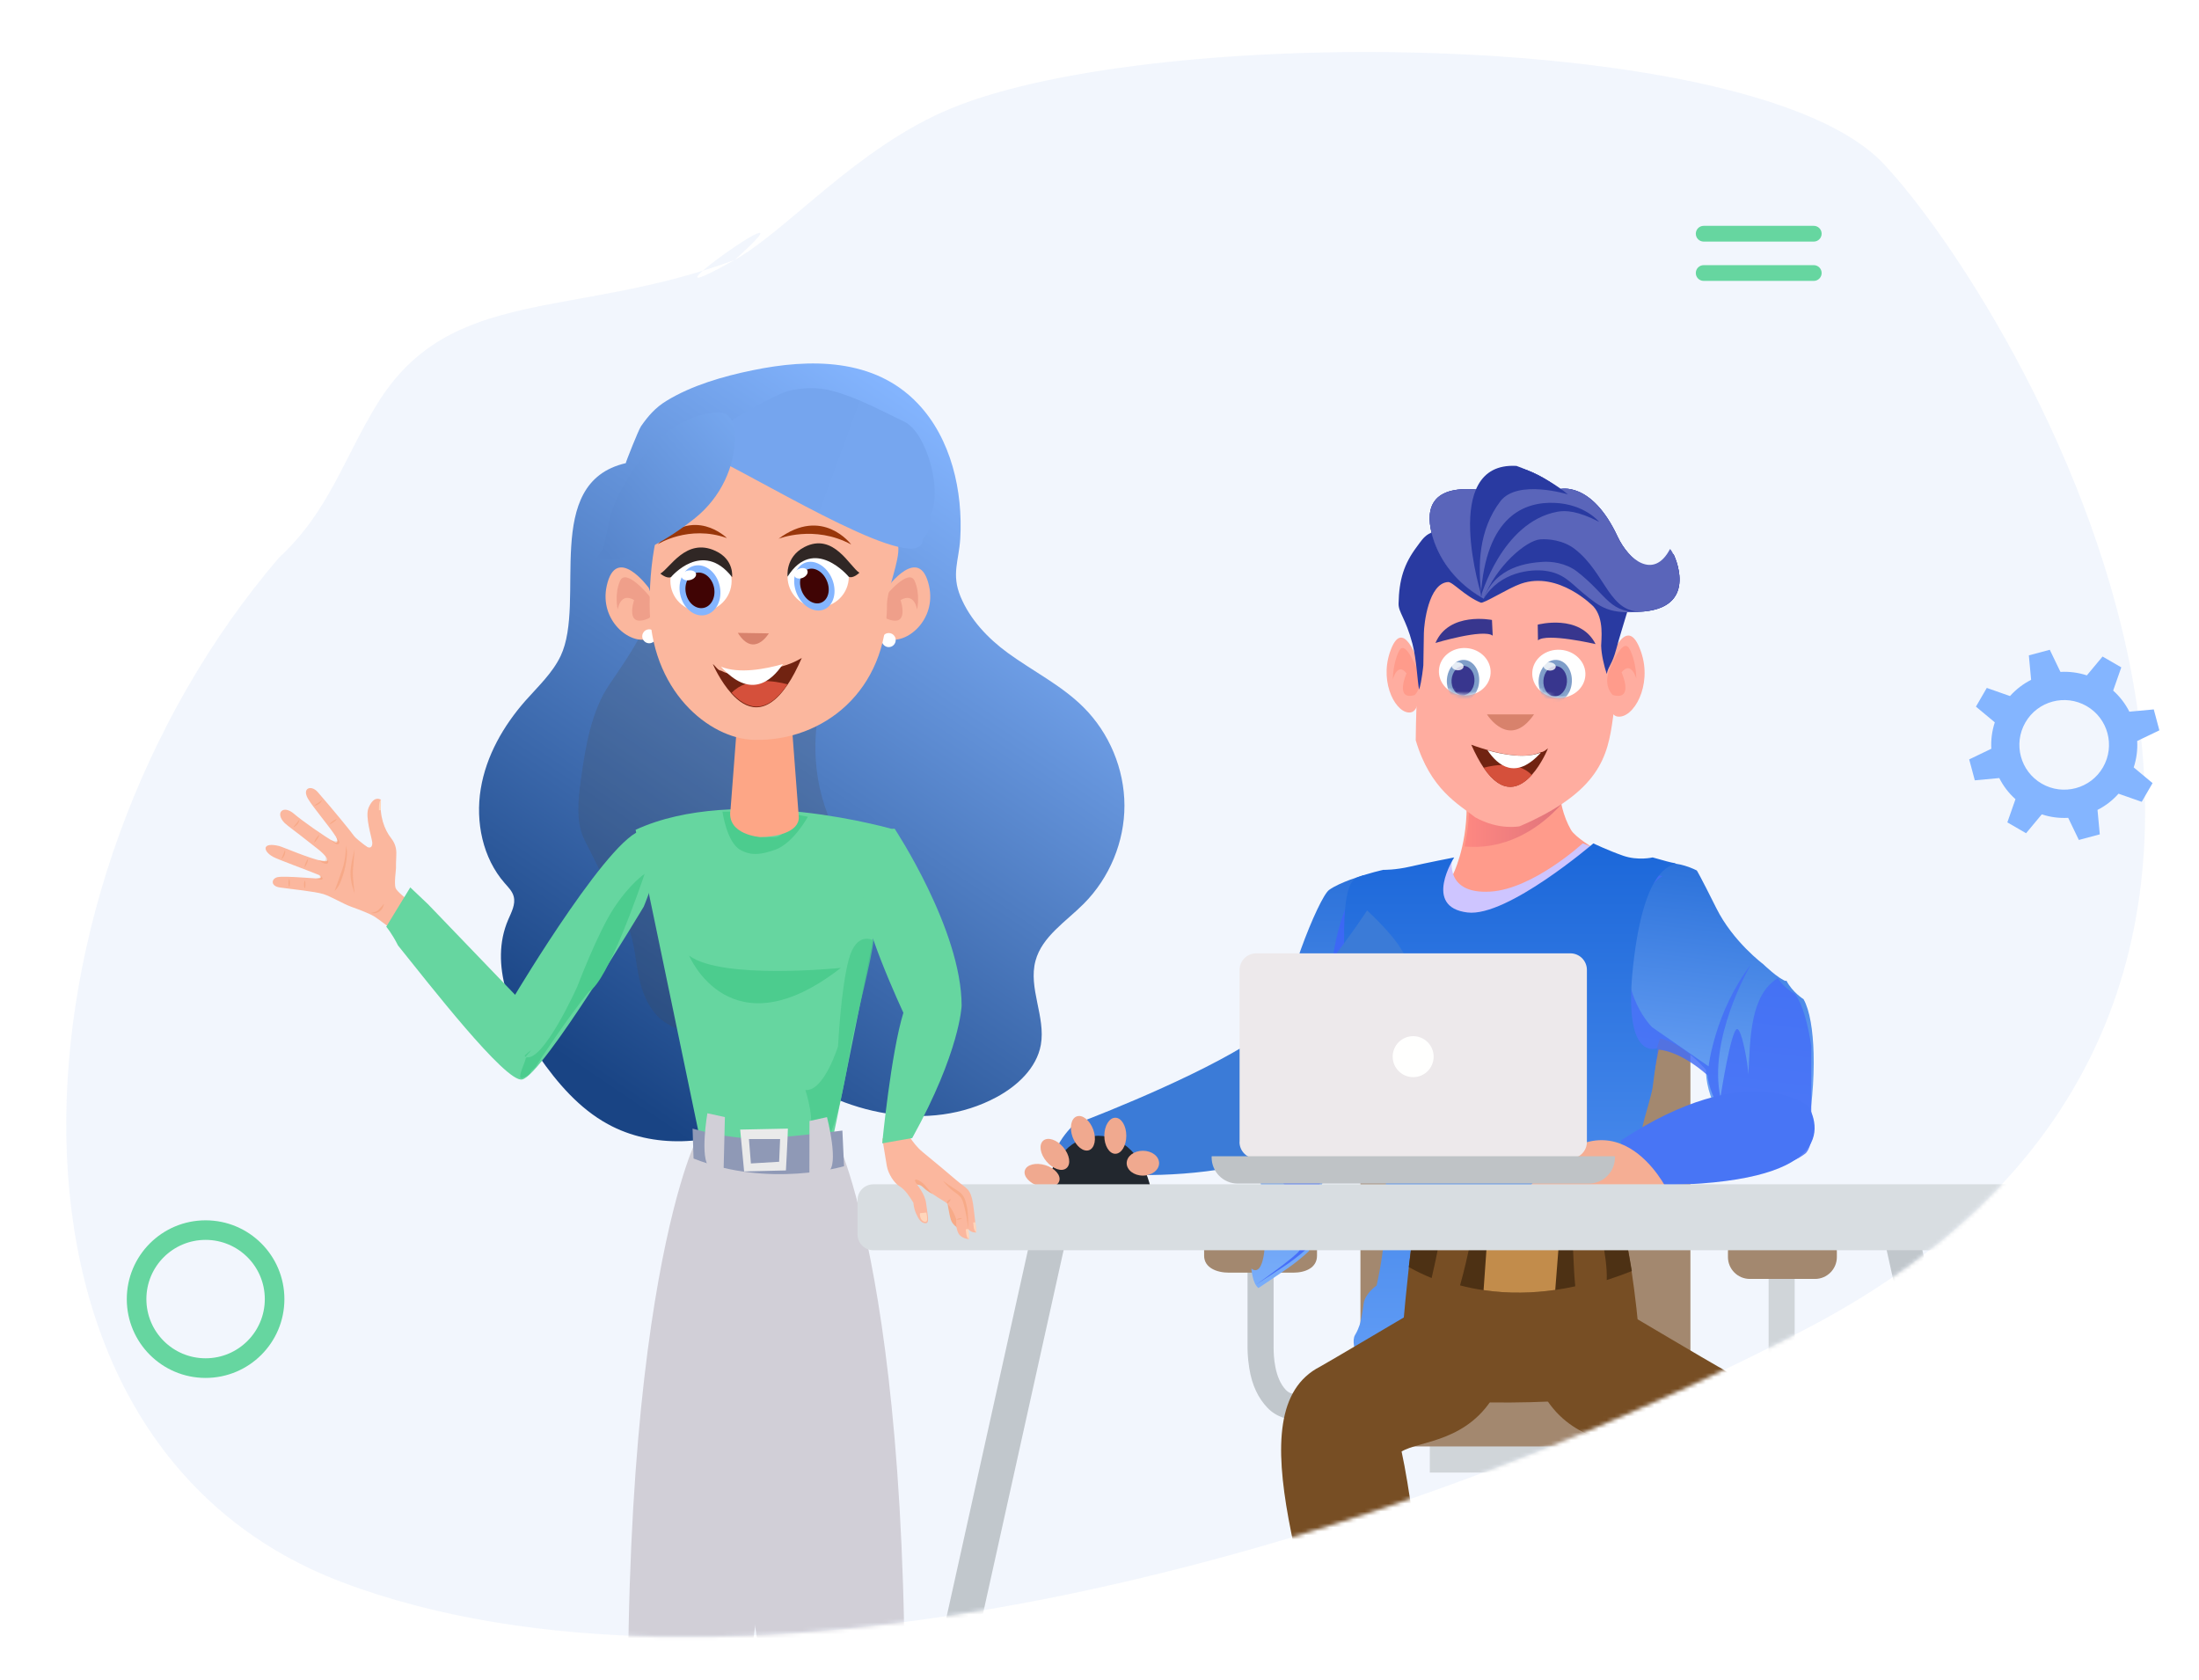 <svg width="555" height="424" viewBox="0 0 555 424" fill="none" xmlns="http://www.w3.org/2000/svg">
<g id="Group 577">
<g id="Group 576">
<path id="Vector" opacity="0.06" d="M455.41 335.622C337.471 396.862 181.11 435.114 86.428 399.366C-8.255 363.618 0.631 222.036 70.436 140.732C83.087 129.009 86.781 115.561 95.245 101.884C113.694 71.954 144.708 80.684 185.391 65.614C209.898 43.788 155.049 82.705 185.391 65.614C198.665 58.224 216.401 37.078 240.076 27.342C292.438 5.81 443.16 7.456 475.229 41.173C507.298 74.89 616.907 251.763 455.41 335.622Z" fill="#276ED8"/>
<g id="Mask Group">
<mask id="mask0_196_3686" style="mask-type:alpha" maskUnits="userSpaceOnUse" x="16" y="13" width="526" height="401">
<path id="Vector_2" d="M455.41 335.622C337.471 396.862 181.11 435.114 86.428 399.366C-8.255 363.618 0.631 222.036 70.436 140.732C83.087 129.009 86.781 115.561 95.245 101.884C113.694 71.954 144.708 80.684 185.391 65.614C209.898 43.788 155.049 82.705 185.391 65.614C198.665 58.224 216.401 37.078 240.076 27.342C292.438 5.81 443.16 7.456 475.229 41.173C507.298 74.89 616.907 251.763 455.41 335.622Z" fill="#276ED8"/>
</mask>
<g mask="url(#mask0_196_3686)">
<g id="girl">
<g id="Group 256">
<g id="Group 255">
<g id="Group">
<path id="Vector_3" d="M197.498 269.525C212.616 281.272 234.558 286.029 251.461 276.94C256.763 274.096 261.645 269.552 262.695 263.705C263.954 256.662 259.466 249.38 261.356 242.47C263.009 236.357 269.046 232.61 273.534 228.092C280.043 221.554 283.823 212.438 283.797 203.269C283.77 194.1 279.991 185.011 273.456 178.5C267.918 172.972 260.7 169.41 254.348 164.786C249.335 161.118 244.821 156.361 242.432 150.594C240.07 144.907 242.012 141.558 242.353 135.977C243.062 124.044 240.096 110.702 231.619 101.826C220.648 90.291 204.348 90.477 189.939 93.454C182.643 94.942 174.585 97.254 168.181 101.188C165.451 102.862 163.64 104.909 161.776 107.593C161.173 108.443 157.813 116.921 157.944 116.895C136.58 121.838 148.05 151.817 141.488 165.583C139.414 169.915 135.792 173.264 132.617 176.852C127.052 183.177 122.695 190.778 121.331 199.123C119.966 207.468 121.829 216.557 127.367 222.883C128.26 223.919 129.309 224.929 129.651 226.258C130.176 228.251 129.073 230.245 128.26 232.131C123.404 243.427 128.968 256.502 135.976 266.575C140.674 273.352 146.212 279.784 153.404 283.717C164.874 290.016 179.362 289.032 191.173 283.398" fill="url(#paint0_linear_196_3686)"/>
<path id="Vector_4" opacity="0.2" d="M190.824 107.829C184.79 104.326 177.087 108.221 173.357 114.886C169.648 121.552 164.82 127.485 165.698 135.405C166.137 139.326 166.861 143.325 166.203 147.22C164.535 157.309 159.312 164.68 153.87 172.653C149.262 179.397 147.77 188.362 146.585 196.936C145.883 202.059 145.312 207.705 147.594 212.122C150.491 217.716 153.804 224.93 156.921 230.341C162.055 239.202 159.049 247.854 165.259 255.695C167.103 257.995 169.692 259.198 172.238 260.165C177.394 262.073 182.727 263.197 188.125 263.537C192.733 263.824 197.407 263.485 201.752 261.681C212.417 257.211 219.549 242.94 217.618 229.661C216.148 219.598 210.333 211.233 207.568 201.536C205.593 194.583 205.263 186.977 206.602 179.815C208.314 170.771 212.681 161.779 210.793 152.787" fill="#464646"/>
</g>
<g id="Group_2">
<g id="Group_3">
<path id="Vector_5" d="M210.172 287.385C210.917 284.428 225.888 209.434 225.888 209.434C225.888 209.434 185.965 197.635 160.418 209.434L176.779 288.03L210.172 287.385Z" fill="#66D6A0"/>
<path id="Vector_6" opacity="0.83" d="M198.611 291.511C199.066 291.207 200.642 290.152 202.104 289.133C203.83 287.922 204.897 286.835 204.897 286.835C204.897 286.835 205.01 284.524 205.1 283.886C205.192 283.243 208.408 302.785 214.697 264.297C215.534 259.178 220.38 240.754 220.43 237.357L220.431 237.357C220.431 237.357 216.235 234.829 214.241 242.074C212.241 249.323 211.512 264.063 211.512 264.063C211.512 264.063 207.949 275.559 203.266 275.112C203.266 275.112 206.067 283.419 203.974 287.09C203.573 287.787 199.42 290.929 198.611 291.511Z" fill="#4CCC8E"/>
<path id="Vector 10" d="M182.34 204.848H186.525C186.525 204.848 185.191 208.452 186.847 209.355C190.388 211.286 190.71 211.286 195.538 211.286C198.405 211.286 200.367 205.492 200.367 205.492L203.908 206.136C203.908 206.136 200.172 212.943 195.538 214.506C192.322 215.59 189.812 216.157 186.847 214.506C183.408 212.591 182.34 204.848 182.34 204.848Z" fill="#4CCC8E"/>
<path id="Vector_7" d="M212.223 244.288C212.223 244.288 182.206 247.393 173.914 241.183C173.939 241.183 184.267 266.049 212.223 244.288Z" fill="#4CCC8E"/>
</g>
<g id="Group_4">
<g id="Group_5">
<g id="Group_6">
<path id="Vector_8" d="M211.606 288.691C211.606 288.691 235.887 339.59 225.981 501.577C225.981 501.577 215.529 503.787 212.227 502.67C212.227 502.67 171.667 382.99 189.535 291.225L211.606 288.691Z" fill="#D1CFD7"/>
</g>
<g id="Group_7">
<path id="Vector_9" d="M175.246 288.843C175.246 288.843 150.965 339.742 160.871 501.728C160.871 501.728 171.324 503.939 174.626 502.821C174.626 502.821 204.592 362.049 197.318 291.377L175.246 288.843Z" fill="#D1CFD7"/>
</g>
</g>
<g id="Group_8">
<path id="Vector_10" d="M213.031 294.341C213.031 294.341 194.187 299.955 175.045 292.404L174.797 284.852C174.797 284.852 184.628 287.808 192.97 287.311C201.312 286.814 212.609 285.349 212.609 285.349L213.031 294.341Z" fill="#8F99B6"/>
<path id="Vector_11" d="M208.725 281.958C208.725 281.958 211.903 294.254 208.974 295.719C206.019 297.185 204.281 296.539 204.281 296.539L204.306 282.926L208.725 281.958Z" fill="#D1CFD7"/>
<path id="Vector_12" d="M178.535 280.979C178.535 280.979 176.549 292.48 179.057 294.617C182.458 297.498 182.632 295.163 182.632 295.163L182.955 281.948L178.535 280.979Z" fill="#D1CFD7"/>
<path id="Vector_13" d="M186.812 285.1L187.806 295.658L198.357 295.409C198.357 295.409 198.854 286.318 198.854 284.852L186.812 285.1ZM189.022 287.485H196.892L196.644 293.223L189.519 293.646L189.022 287.485Z" fill="#EAEAEA"/>
</g>
</g>
<g id="Group_9">
<path id="Vector_14" d="M191.879 211.268C195.678 211.268 201.611 210.125 201.611 206.3L200.643 193.606L199.799 182.502C199.799 178.702 196.72 175.622 192.922 175.622C191.01 175.622 189.297 176.392 188.056 177.634C186.814 178.876 186.045 180.59 186.045 182.502L185.201 193.606L184.381 204.263C183.239 210.722 191.879 211.268 191.879 211.268Z" fill="#FDA686"/>
</g>
<g id="Group_10">
<g id="Group_11">
<path id="Vector_15" d="M163.722 148.347C163.722 148.347 155.504 137.094 153.121 147.9C151.234 156.495 158.906 162.83 163.648 161.215C168.39 159.625 163.722 148.347 163.722 148.347Z" fill="#FBB79E"/>
<path id="Vector_16" d="M163.819 150.356C163.819 150.356 157.984 143.251 156.495 146.605C155.005 149.934 155.899 153.858 155.899 153.858C155.899 153.858 156.495 149.362 160.045 151.449C160.045 151.449 157.513 158.827 163.819 156.02C163.819 156.044 166.301 153.585 163.819 150.356Z" fill="#EF9F8A"/>
</g>
</g>
<g id="Group_12">
<g id="Group_13">
<path id="Vector_17" d="M223.885 148.347C223.885 148.347 232.102 137.094 234.486 147.9C236.398 156.495 228.701 162.83 223.959 161.215C219.217 159.625 223.885 148.347 223.885 148.347Z" fill="#FBB79E"/>
<path id="Vector_18" d="M223.543 150.365C223.543 150.365 229.353 143.261 230.843 146.614C232.332 149.943 231.463 153.868 231.463 153.868C231.463 153.868 230.843 149.372 227.292 151.458C227.292 151.458 229.825 158.836 223.519 156.029C223.519 156.054 221.061 153.594 223.543 150.365Z" fill="#EF9F8A"/>
</g>
</g>
<path id="Vector_19" d="M222.543 161.539C222.543 162.532 223.337 163.327 224.306 163.327C225.274 163.327 226.068 162.532 226.068 161.539C226.068 160.57 225.274 159.775 224.306 159.775C223.337 159.775 222.543 160.57 222.543 161.539Z" fill="white"/>
<path id="Vector_20" d="M162.09 160.597C162.09 161.565 162.884 162.36 163.853 162.36C164.821 162.36 165.615 161.565 165.615 160.597C165.615 159.628 164.821 158.833 163.853 158.833C162.884 158.833 162.09 159.628 162.09 160.597Z" fill="white"/>
<g id="Group_14">
<path id="Vector_21" d="M176.917 124.165C180.492 119.892 183.794 114.849 186.5 109.409C195.761 122.972 212.822 132.931 226.701 137.85C227.148 141.501 223.865 148.856 223.865 152.583C223.865 174.293 207.926 187.136 190.324 186.739C179.02 186.483 163.957 174.293 163.957 152.583C163.957 146.273 164.578 139.914 166.018 134.026C170.04 131.269 173.739 127.965 176.917 124.165Z" fill="#FBB79E"/>
<path id="Vector_22" d="M194.043 159.858C194.043 159.858 190.294 166.217 186.223 159.734L194.043 159.858Z" fill="#D8826C"/>
<path id="Vector_23" d="M214.823 137.421C214.823 137.421 207.623 127.708 196.5 135.98C196.5 135.98 205.487 132.378 214.823 137.421Z" fill="#99360A"/>
<path id="Vector_24" d="M183.467 135.806C183.467 135.806 175.05 127.41 165.988 137.371C165.988 137.371 173.834 132.378 183.467 135.806Z" fill="#99360A"/>
<g id="Group_15">
<path id="Vector_25" d="M179.914 167.597C180.013 167.87 181.776 171.894 184.656 175.099C188.132 178.949 193.172 181.11 198.758 172.838C199.95 171.099 201.141 168.839 202.358 166.057C202.358 166.057 200.421 167.324 197.591 168.118C193.147 169.385 186.543 171.745 181.95 169.261C181.23 169.261 180.535 168.069 179.914 167.597Z" fill="#712311"/>
<path id="Vector_26" d="M184.656 174.854C188.132 178.704 193.172 180.989 198.758 172.717C195.754 171.897 188.703 170.655 184.656 174.854Z" fill="#D5503B"/>
<path id="Vector_27" d="M181.973 168.27C189.272 176.418 194.585 172.121 197.614 167.6C193.17 168.866 186.566 170.133 181.973 168.27Z" fill="white"/>
</g>
</g>
</g>
<g id="Group_16">
<path id="Vector_28" d="M180.66 115.823C194.178 122.285 232.929 146.149 232.929 135.953C235.045 133.858 234.734 132.003 235.045 131.501C235.303 131.064 235.019 130.518 234.734 130.038C237.997 124.73 234.117 109.228 228.198 106.412C222.278 103.595 216.107 100.167 209.645 98.551C206.362 97.743 202.94 97.812 199.403 98.551C195.865 99.291 182.495 107.047 180.66 108.924" fill="url(#paint1_linear_196_3686)"/>
<path id="Vector_29" d="M150.457 141.023C158.56 142.527 169.031 135.871 175.431 130.753C181.831 125.635 185.643 117.695 185.49 109.791C185.463 107.595 184.791 104.999 182.64 104.262C181.894 104.001 181.059 104.038 180.256 104.125C175.349 104.63 170.777 106.962 167.079 110.128C163.38 113.294 160.551 117.242 158.097 121.346C156.338 124.312 154.784 127.395 153.945 130.688C153.432 132.766 152.1 139.899 152.1 138.614" fill="url(#paint2_linear_196_3686)"/>
</g>
<g id="Group 241">
<path id="Vector_30" d="M198.769 145.544C198.769 149.795 202.221 153.266 206.5 153.266C210.779 153.266 214.23 149.818 214.23 145.544C214.23 141.293 210.779 137.821 206.5 137.821C202.221 137.821 198.769 141.293 198.769 145.544Z" fill="white"/>
<g id="Group_17">
<path id="Vector_31" d="M201.084 149.798C202.455 153.034 205.552 154.828 208.011 153.813C210.47 152.774 211.345 149.326 209.997 146.09C208.626 142.831 205.529 141.06 203.094 142.075C200.611 143.091 199.713 146.539 201.084 149.798Z" fill="#84B5FF"/>
<path id="Vector_32" d="M202.383 149.255C203.352 151.546 205.551 152.821 207.3 152.089C209.05 151.357 209.688 148.901 208.695 146.587C207.726 144.272 205.527 142.997 203.778 143.729C202.028 144.485 201.413 146.941 202.383 149.255Z" fill="#400404"/>
<path id="Vector_33" d="M200.514 145.381C200.774 146.019 201.72 146.208 202.618 145.83C203.517 145.452 204.037 144.625 203.777 144.011C203.517 143.374 202.571 143.185 201.673 143.563C200.774 143.941 200.254 144.767 200.514 145.381Z" fill="white"/>
</g>
<path id="Vector_34" d="M198.77 145.544C198.77 145.544 198.155 140.585 203.001 138.082C210.425 134.256 214.491 143.112 216.902 144.552C216.902 144.552 215.342 146.111 214.207 145.568C214.207 145.544 205.413 135.035 198.77 145.544Z" fill="#302725"/>
<g id="Group_18">
<path id="Vector_35" d="M184.652 146.608C184.652 150.882 181.201 154.33 176.922 154.33C172.666 154.33 169.191 150.882 169.191 146.608C169.191 142.357 172.643 138.909 176.922 138.909C181.177 138.885 184.652 142.357 184.652 146.608Z" fill="white"/>
<g id="Group_19">
<path id="Vector_36" d="M171.676 150.055C172.409 153.503 175.222 155.818 177.988 155.227C180.754 154.637 182.386 151.378 181.653 147.953C180.92 144.505 178.107 142.191 175.341 142.758C172.598 143.348 170.943 146.607 171.676 150.055Z" fill="#84B5FF"/>
<path id="Vector_37" d="M173.117 149.747C173.637 152.203 175.623 153.833 177.585 153.431C179.548 153.03 180.706 150.692 180.209 148.259C179.689 145.803 177.68 144.15 175.718 144.575C173.779 144.976 172.597 147.291 173.117 149.747Z" fill="#400404"/>
<path id="Vector_38" d="M172.01 145.593C172.152 146.255 173.097 146.632 174.09 146.42C175.107 146.207 175.792 145.499 175.674 144.838C175.532 144.176 174.61 143.798 173.594 144.011C172.577 144.224 171.868 144.932 172.01 145.593Z" fill="white"/>
</g>
<path id="Vector_39" d="M184.772 145.662C184.772 145.662 185.386 141.245 180.54 139.025C173.117 135.625 169.05 143.489 166.663 144.764C166.663 144.764 168.223 146.134 169.358 145.662C169.334 145.662 177.301 136.097 184.772 145.662Z" fill="#302725"/>
</g>
</g>
</g>
<g id="Frame" clip-path="url(#clip0_196_3686)">
<g id="Group_20">
<path id="Vector_40" d="M94.936 215.517C94.936 215.517 89.996 211.892 89.379 211.022C88.512 209.802 84.422 204.761 80.18 199.9C78.57 198.056 76.159 198.861 77.718 201.569C79.003 203.8 83.291 208.746 84.807 211.234C85.646 212.616 84.846 212.765 84.605 212.633C81.831 211.097 76.269 207.174 74.178 205.375C71.486 203.056 69.325 205.124 71.806 207.691C72.422 208.327 75.268 210.362 77.513 212.169C79.365 213.66 80.681 214.568 81.476 215.382C82.881 216.828 83.31 217.693 81.222 217.288C78.067 216.679 71.354 213.75 70.448 213.528C65.98 212.448 66.342 214.853 68.933 216.264C70.191 216.952 76.812 219.336 80.523 220.848C81.107 221.086 81.362 221.777 80.178 221.726L82.338 223.209L89.206 226.898L94.936 215.517Z" fill="#FBB79E"/>
<path id="Vector_41" d="M93.03 203.856C92.052 206.118 93.88 211.464 93.955 212.66C94.033 213.884 93.335 214.305 92.273 213.51C90.344 212.063 91.18 216.488 90.314 218.026C90.247 218.141 90.167 218.22 90.074 218.271C89.913 218.601 89.751 218.958 89.607 219.31C88.889 221.08 89.352 222.689 89.352 222.689C89.352 222.689 86.768 222.281 82.158 221.879C80.748 221.758 77.551 221.567 76.211 221.474C73.362 221.283 70.936 221.201 70.052 221.389C68.499 221.717 68.163 223.64 70.645 223.995C74.028 224.479 79.244 224.964 81.58 225.648C83.414 226.187 86.604 228.14 88.765 228.905C90.926 229.671 93.363 230.64 94.407 231.271C95.452 231.902 99.302 234.871 99.302 234.871L103.863 228.671L104.237 228.163C102.546 226.887 100.1 224.937 99.841 224.128C99.438 222.879 99.962 219.583 99.943 219.079C99.926 218.32 99.952 217.396 100.009 216.262C100.078 214.87 100.101 213.316 98.726 211.568C96.989 209.356 95.737 205.894 96.139 201.83C95.637 201.562 94.266 200.997 93.03 203.856Z" fill="#FBB79E"/>
<g id="Group 575">
<path id="Vector_42" d="M79.312 203.328C79.312 203.328 79.745 203.399 80.459 202.944C81.173 202.49 81.3 201.906 81.3 201.906C81.3 201.906 80.965 202.2 80.306 202.617C79.647 203.034 79.312 203.328 79.312 203.328Z" fill="#EC8B56" fill-opacity="0.3"/>
<path id="Vector_43" d="M74.052 208.776C74.052 208.776 74.488 208.717 75.037 208.077C75.588 207.433 75.54 206.84 75.54 206.84C75.54 206.84 75.302 207.219 74.796 207.808C74.286 208.395 74.052 208.776 74.052 208.776Z" fill="#EC8B56" fill-opacity="0.3"/>
<path id="Vector_44" d="M83.093 208.104C83.093 208.104 83.498 207.976 84.202 207.509C84.903 207.041 84.999 206.681 84.999 206.681C84.999 206.681 84.693 206.754 84.044 207.183C83.395 207.612 83.093 208.104 83.093 208.104Z" fill="#EC8B56" fill-opacity="0.3"/>
<path id="Vector_45" d="M79.264 212.707C79.264 212.707 79.602 212.447 80.096 211.762C80.591 211.078 80.556 210.709 80.556 210.709C80.556 210.709 80.295 210.883 79.834 211.51C79.371 212.145 79.264 212.707 79.264 212.707Z" fill="#EC8B56" fill-opacity="0.3"/>
<path id="Vector_46" d="M71.037 216.82C71.037 216.82 71.437 216.643 71.786 215.869C72.133 215.099 71.922 214.541 71.922 214.541C71.922 214.541 71.803 214.971 71.481 215.682C71.156 216.39 71.037 216.82 71.037 216.82Z" fill="#EC8B56" fill-opacity="0.3"/>
<path id="Vector_47" d="M73.014 223.801C73.014 223.801 73.151 223.769 73.163 222.926C73.172 222.081 72.994 221.827 72.994 221.827C72.994 221.827 72.816 222.094 72.805 222.873C72.791 223.65 73.014 223.801 73.014 223.801Z" fill="#EC8B56" fill-opacity="0.3"/>
<path id="Vector_48" d="M76.936 224.191C76.936 224.191 77.073 224.16 77.085 223.317C77.094 222.472 76.916 222.217 76.916 222.217C76.916 222.217 76.741 222.487 76.73 223.266C76.713 224.046 76.936 224.191 76.936 224.191Z" fill="#EC8B56" fill-opacity="0.3"/>
<path id="Vector_49" d="M76.862 218.991C76.862 218.991 77.14 218.669 77.487 217.898C77.835 217.128 77.723 216.776 77.723 216.776C77.723 216.776 77.504 216.999 77.179 217.708C76.854 218.417 76.862 218.991 76.862 218.991Z" fill="#EC8B56" fill-opacity="0.3"/>
<path id="Vector_50" d="M80.391 217.103C80.391 217.103 82.089 218.412 82.678 217.902C83.299 217.37 82.153 216.137 82.153 216.137C82.153 216.137 82.547 217.229 81.883 217.262C81.222 217.297 80.391 217.103 80.391 217.103Z" fill="#EC8B56" fill-opacity="0.3"/>
<path id="Vector_51" d="M83.471 211.984C83.471 211.984 84.868 213.466 85.481 212.987C86.126 212.482 84.8 211.241 84.8 211.241C84.8 211.241 85.406 212.218 84.947 212.301C84.3 212.416 83.471 211.984 83.471 211.984Z" fill="#EC8B56" fill-opacity="0.3"/>
<path id="Vector_52" d="M79.664 221.702C79.664 221.702 81.293 222.328 81.409 221.822C81.525 221.317 80.522 220.858 80.522 220.858C80.522 220.858 80.925 221.292 80.744 221.489C80.566 221.687 79.664 221.702 79.664 221.702Z" fill="#EC8B56" fill-opacity="0.3"/>
<path id="Vector_53" d="M93.59 230.408C93.59 230.408 94.967 230.331 95.722 229.454C96.478 228.576 96.914 228.132 96.914 228.132C96.914 228.132 96.727 229.542 95.614 230.148C94.507 230.752 93.59 230.408 93.59 230.408Z" fill="#EC8B56" fill-opacity="0.3"/>
<path id="Vector_54" d="M84.446 224.871C84.446 224.871 85.576 221.806 86.436 219.289C87.294 216.774 87.335 213.512 87.335 213.512C87.335 213.512 87.803 214.685 87.404 217.222C87.061 219.391 86.751 220.564 86.011 222.465C85.349 224.166 84.446 224.871 84.446 224.871Z" fill="#EC8B56" fill-opacity="0.3"/>
<path id="Vector_55" d="M89.5 214.367C89.5 214.367 88.625 217.625 88.475 219.781C88.284 222.539 89.506 225.444 89.506 225.444C89.506 225.444 88.954 221.466 89.075 219.742C89.196 218.017 89.5 214.367 89.5 214.367Z" fill="#EC8B56" fill-opacity="0.3"/>
</g>
<path id="Vector_56" d="M96.105 204.501L95.639 204.488C95.639 204.488 95.553 202.108 96.139 201.838C96.171 202.411 96.105 204.501 96.105 204.501Z" fill="#FFD6BB"/>
</g>
</g>
<path id="Vector_57" d="M162.466 228.845C162.466 228.845 136.958 271.455 131.768 272.458C127.587 273.287 107.962 247.931 100.462 238.642C98.885 235.506 97.487 233.898 97.487 233.898L103.548 223.973L108.002 228.194L130.004 251.081C130.004 251.081 155.86 207.777 162.956 209.597C170.035 211.465 162.466 228.845 162.466 228.845Z" fill="#66D6A0"/>
<path id="Vector_58" d="M132.585 267.193C133.111 267.048 130.109 272.599 131.813 272.092C133.827 271.485 134.039 270.31 134.039 270.31C134.039 270.31 135.095 269.548 135.375 268.975C135.658 268.396 143.836 256.06 148.65 250.254C153.391 247.682 161.498 224.103 162.579 220.912L162.698 220.555C162.698 220.555 159.081 222.921 154.976 229.138C150.864 235.359 145.685 249.043 145.685 249.043C145.685 249.043 136.914 268.626 132.585 266.748C132.585 266.748 135.697 263.461 132.585 266.275C131.99 266.809 133.533 266.895 132.585 267.193Z" fill="#4CCC8E"/>
</g>
</g>
<g id="Group 574">
<g id="Group_21">
<g id="Group_22">
<g id="Group_23">
<path id="Vector_59" d="M376.228 367.284H389.387V411.149H376.228V367.284Z" fill="#BEC1C4"/>
</g>
<path id="Vector_60" d="M374.028 404.586H393.766V441.867H374.028V404.586Z" fill="#7F8B96"/>
</g>
<path id="Vector_61" d="M360.869 362.897H409.102V371.661H360.869V362.897Z" fill="#D0D5D9"/>
<path id="Vector_62" d="M376.231 332.18H391.566V354.112H376.231V332.18Z" fill="#6F7275"/>
<g id="Group_24">
<g id="Group_25">
<g id="Group_26">
<g id="Group_27">
<path id="Vector_63" d="M422.26 351.932V358.517H439.534C443.122 358.517 446.256 357.775 448.601 355.308C450.898 352.89 452.142 349.706 452.86 345.276C453.314 342.427 452.955 340.391 452.955 339.889V314.628H446.376V340.104C446.376 342.259 446.52 347.79 443.601 350.831C442.452 352.028 441.4 351.932 439.534 351.932H422.26Z" fill="#D0D5D9"/>
</g>
</g>
<g id="Group_28">
<path id="Vector_64" d="M436.112 315.876V317.264C436.112 320.329 438.6 322.795 441.639 322.795H458.075C461.137 322.795 463.602 320.305 463.602 317.264V315.876C463.602 312.811 461.137 310.345 458.099 310.345H441.615C441.519 310.345 441.423 310.345 441.328 310.345C440.49 310.393 439.701 310.608 439.007 310.991C438.911 311.039 438.839 311.087 438.744 311.135C437.189 312.117 436.112 313.864 436.112 315.876Z" fill="#A3886F"/>
</g>
</g>
<g id="Group_29">
<g id="Group_30">
<g id="Group_31">
<path id="Vector_65" d="M345.535 351.932V358.516H328.955C325.367 358.516 322.233 357.774 319.888 355.308C317.591 352.89 315.988 349.705 315.294 345.275C314.84 342.426 314.864 340.391 314.864 339.888V314.627H321.443V340.104C321.443 342.259 321.658 347.79 324.553 350.83C325.702 352.028 327.089 351.932 328.955 351.932H345.535Z" fill="#C1C7CC"/>
</g>
</g>
<g id="Group_32">
<path id="Vector_66" d="M303.904 315.249C303.904 312.184 307.11 308.042 310.172 308.042H326.393C329.456 308.042 332.398 312.184 332.398 315.249V316.925C332.398 319.99 329.456 321.211 326.393 321.211H310.172C307.11 321.211 303.904 319.99 303.904 316.925V315.249Z" fill="#A3886F"/>
</g>
</g>
</g>
<g id="Group_33">
<path id="Vector_67" d="M343.359 341.996C343.359 345.061 345.847 347.527 348.885 347.527H421.114C424.176 347.527 426.641 345.037 426.641 341.996V247.777C426.641 244.712 424.176 242.246 421.114 242.246H348.885C345.823 242.246 343.359 244.736 343.359 247.777V341.996Z" fill="#A3886F"/>
<g id="Group 573">
<path id="Vector_68" d="M312.613 283.381C312.613 283.381 314.997 282.658 315.953 284.58C316.909 286.502 319.9 309.575 319.067 316.064C318.225 322.553 315.84 320.156 315.84 320.156C315.84 320.156 316.076 324 317.628 325.084L317.638 325.075C317.657 325.065 317.695 325.037 317.742 324.999C317.78 324.98 317.827 324.941 317.884 324.903H317.893C318.811 324.294 321.991 322.182 324.925 320.156C328.389 317.748 330.424 315.703 330.424 315.703C330.424 315.703 329.941 311.859 329.941 310.784C329.941 309.699 337.597 284.095 345.121 276.169C352.143 268.776 345.244 227.13 344.279 221.507L344.165 220.879C344.165 220.879 338.07 222.687 335.439 224.618C332.818 226.559 323.363 249.965 322.89 261.983C322.408 274 318.111 280.822 318.111 280.822C318.111 280.822 316.673 279.946 314.278 280.822L312.613 283.381Z" fill="url(#paint3_linear_196_3686)"/>
<path id="Vector_69" opacity="0.83" d="M317.066 324.194C318.009 323.589 321.275 321.491 324.289 319.478C327.847 317.087 329.938 315.056 329.938 315.056C329.938 315.056 329.442 311.238 329.442 310.17C329.442 309.093 337.307 283.663 345.036 275.792C352.25 268.449 345.162 227.087 344.171 221.503L344.054 220.879C344.054 220.879 338.96 227.087 336.753 239.438C334.536 251.799 337.667 276.151 337.667 276.151C337.667 276.151 333.253 295.844 322.384 296.203C322.384 296.203 331.503 309.178 327.906 315.689C327.215 316.927 318.728 323.05 317.066 324.194Z" fill="#3E64F9"/>
<path id="Vector_70" d="M415.762 272.041L418.959 262.104C418.959 262.104 424.001 262.71 430.596 270.038C430.596 270.038 430.357 273.55 432.359 278.211C432.359 278.211 440.384 283.088 443.694 288.814C447.003 294.54 448.431 295.247 452.9 292.761C454.087 292.105 455.149 289.518 455.976 285.923C457.216 280.49 457.924 272.75 457.734 265.837C457.571 260.135 456.791 255.003 455.193 252.188C455.193 252.188 452.345 250.42 450.867 247.492C450.775 247.535 450.674 247.578 450.581 247.63C449.95 247.908 450.973 248.102 450.847 247.662C448.846 247.077 445.006 243.339 445.006 243.339C445.006 243.339 437.41 237.697 433.187 229.228C428.973 220.77 428.253 219.703 428.253 219.703C428.253 219.703 426.995 219.035 425.247 218.507C423.872 218.088 422.187 217.767 420.559 217.926C420.559 217.926 391.105 251.423 415.762 272.041Z" fill="url(#paint4_linear_196_3686)"/>
<path id="Vector_71" d="M366.611 220.939C366.611 220.939 370.173 214.13 370.173 203.512L393.638 194.16C393.638 194.16 392.432 202.347 396.49 209.447C397.565 211.322 402.566 214.293 402.566 214.293C402.566 214.293 380.681 241.09 370.173 238.518C359.665 235.947 361.769 224.586 361.769 224.586C361.769 224.586 363.545 225.273 366.611 220.939Z" fill="#FF9B8B"/>
<path id="Vector_72" d="M399.458 212.864C399.458 212.864 386.925 224.391 376.141 225.038C364.586 225.73 366.492 216.864 366.492 216.864C366.492 216.864 361.268 223.625 362.759 228.947C364.26 234.268 375.667 234.532 384.466 230.988C393.265 227.452 401.68 213.702 401.68 213.702L399.458 212.864Z" fill="#CEC5FF"/>
<path id="Vector_73" opacity="0.83" d="M416.647 275.139L418.616 264.941C418.616 264.941 423.64 264.941 430.983 271.399C430.983 271.399 431.162 274.897 433.679 279.265C433.679 279.265 442.139 283.131 446.065 288.396C449.992 293.661 451.478 294.19 455.575 291.203C456.663 290.414 457.401 287.732 457.789 284.081L457.146 282.619V264.026C456.313 258.411 454.941 253.433 453.039 250.841C453.039 250.841 450.482 249.603 448.684 246.885C448.599 246.939 445.36 248.938 448.684 246.885C441.73 251.181 441.741 261.766 441.268 271.174C441.202 268.789 439.603 259.559 438.401 259.73C436.849 259.954 434.219 276.951 434.219 276.951C431.115 262.376 441.126 244.796 441.93 243.396C432.78 255.379 431.229 269.138 431.229 269.138L417.007 259.281C417.007 259.281 408.444 251.119 411.405 237.073C414.367 223.027 419.647 221.116 419.647 221.116C418.247 220.865 416.553 220.749 414.973 221.099C414.973 221.099 389.992 257.694 416.647 275.139Z" fill="#446EF7"/>
<path id="Vector_74" d="M348.518 285.169C348.518 285.169 352.12 304.028 347.432 324.453C347.432 324.453 344.544 326.437 344.182 328.965C344.182 328.965 344.182 328.984 344.172 329.012C343.829 331.531 343.423 333.418 343.423 333.418C343.423 333.418 343.095 335.118 342.009 336.921C341.809 337.264 341.694 337.665 341.656 338.104C341.485 339.973 342.552 342.339 342.552 342.339C342.552 342.339 344.725 347.948 367.292 349.933C389.86 351.926 407.376 356.257 407.376 356.257C407.376 356.257 410.991 352.203 408.503 348.768C408.503 348.768 410.092 344.877 409.911 343.608C409.73 342.339 401.42 327.887 403.583 317.765C405.756 307.644 410.519 302.09 415.037 282.334C415.037 282.334 416.925 275.896 417.106 274.446C417.287 273.006 418.393 264.521 418.393 264.521C418.393 264.521 409.425 268.541 412.198 243.595C414.962 218.65 421.717 218.707 423.044 217.829C423.044 217.829 423.501 218.268 417.107 216.408C417.107 216.408 413.428 217.295 409.635 215.969C405.842 214.643 402.145 212.864 402.145 212.864C402.145 212.864 380.434 231.499 370.399 230.307C358.944 228.952 367.026 216.408 367.026 216.408C367.026 216.408 359.83 217.81 355.98 218.707C352.12 219.613 349.129 219.544 349.129 219.544C349.129 219.544 345.121 220.434 342.552 221.475C339.057 222.891 338.645 232.386 339.846 252.629C341.046 272.872 348.518 285.169 348.518 285.169Z" fill="url(#paint5_linear_196_3686)"/>
<path id="Vector_75" d="M397.227 198.923C397.227 198.923 387.275 215.198 369.617 213.651C369.617 213.651 370.879 208.338 370.704 203.985C370.704 203.985 379.064 204.46 385.152 202.229C392.024 199.716 397.227 193.27 397.227 193.27L397.227 198.923Z" fill="url(#paint6_linear_196_3686)" fill-opacity="0.7"/>
<g id="Group 299">
<g id="Group 297">
<g id="Group_34">
<path id="Vector_76" d="M357.312 186.838C360.988 199.262 368.078 202.938 372.312 206.276C378.324 209.65 383.567 208.54 383.567 208.54C403.788 199.787 405.765 190.974 407.096 181.135C407.762 176.281 408.365 167.247 406.327 156.081C406.056 154.557 405.598 153.186 405.016 151.923C401.313 143.848 392.575 140.713 392.575 140.713C387.353 138.798 381.403 138.384 375.974 139.429C368.151 140.931 361.993 145.176 360.017 153.556C359.372 156.255 359.018 159.041 358.706 161.806C358.02 167.487 357.666 173.233 357.479 178.958C357.396 181.57 357.333 184.204 357.312 186.838Z" fill="#FFADA0"/>
</g>
<path id="Vector_77" d="M376.554 156.475C376.554 156.475 365.696 154.282 362.292 162.28C362.292 162.28 374.424 158.626 376.742 160.442L376.554 156.475Z" fill="#38368E"/>
<path id="Vector_78" d="M388.103 157.656C388.103 157.656 398.794 154.795 402.699 162.563C402.699 162.563 390.358 159.681 388.165 161.623L388.103 157.656Z" fill="#38368E"/>
<g id="Group_35">
<path id="Vector_79" d="M400.128 170.499C399.904 173.837 396.723 176.368 393.027 176.122C389.331 175.875 386.508 172.963 386.732 169.603C386.956 166.265 390.137 163.756 393.833 164.003C397.53 164.249 400.352 167.161 400.128 170.499Z" fill="white"/>
<g id="Mask Group_2">
<mask id="mask1_196_3686" style="mask-type:alpha" maskUnits="userSpaceOnUse" x="386" y="163" width="15" height="14">
<path id="Vector_80" d="M400.128 170.499C399.904 173.837 396.723 176.368 393.027 176.122C389.331 175.875 386.508 172.963 386.732 169.603C386.956 166.265 390.137 163.756 393.833 164.003C397.53 164.249 400.352 167.161 400.128 170.499Z" fill="white"/>
</mask>
<g mask="url(#mask1_196_3686)">
<g id="Group_36">
<path id="Vector_81" d="M388.332 171.643C388.131 174.6 389.855 177.131 392.163 177.288C394.47 177.445 396.509 175.16 396.71 172.203C396.912 169.246 395.209 166.714 392.88 166.557C390.572 166.401 388.534 168.686 388.332 171.643Z" fill="#7F9EC9"/>
<path id="Vector_82" d="M389.542 171.732C389.407 173.838 390.617 175.63 392.252 175.742C393.888 175.854 395.344 174.241 395.478 172.135C395.612 170.03 394.403 168.237 392.767 168.125C391.132 167.991 389.676 169.626 389.542 171.732Z" fill="#38368E"/>
<path id="Vector_83" d="M389.585 168.105C389.54 168.665 390.19 169.18 391.041 169.247C391.892 169.314 392.609 168.889 392.654 168.306C392.699 167.724 392.027 167.231 391.176 167.164C390.347 167.119 389.63 167.545 389.585 168.105Z" fill="white" fill-opacity="0.8"/>
</g>
</g>
</g>
</g>
<g id="Group_37">
<path id="Vector_84" d="M376.207 169.975C375.989 173.266 372.894 175.751 369.298 175.511C365.702 175.272 362.956 172.395 363.174 169.104C363.391 165.791 366.486 163.328 370.082 163.568C373.678 163.808 376.425 166.684 376.207 169.975Z" fill="white"/>
<g id="Mask Group_3">
<mask id="mask2_196_3686" style="mask-type:alpha" maskUnits="userSpaceOnUse" x="363" y="163" width="14" height="13">
<path id="Vector_85" d="M376.207 169.975C375.989 173.266 372.894 175.751 369.298 175.511C365.702 175.272 362.956 172.395 363.174 169.104C363.391 165.791 366.486 163.328 370.082 163.568C373.678 163.808 376.425 166.684 376.207 169.975Z" fill="white"/>
</mask>
<g mask="url(#mask2_196_3686)">
<g id="Group_38">
<path id="Vector_86" d="M365.177 171.505C364.981 174.381 366.659 176.844 368.904 176.997C371.149 177.149 373.132 174.926 373.328 172.049C373.524 169.173 371.846 166.71 369.601 166.557C367.356 166.405 365.373 168.628 365.177 171.505Z" fill="#7F9EC9"/>
<path id="Vector_87" d="M366.355 171.594C366.224 173.642 367.401 175.386 368.992 175.495C370.583 175.604 372 174.013 372.131 171.964C372.261 169.915 371.085 168.172 369.494 168.063C367.903 167.954 366.508 169.545 366.355 171.594Z" fill="#38368E"/>
<path id="Vector_88" d="M366.399 168.061C366.355 168.606 367.009 169.107 367.815 169.173C368.644 169.238 369.341 168.824 369.385 168.257C369.428 167.691 368.796 167.211 367.968 167.146C367.14 167.102 366.442 167.495 366.399 168.061Z" fill="white" fill-opacity="0.8"/>
</g>
</g>
</g>
</g>
<g id="Group_39">
<g id="Group_40">
<path id="Vector_89" d="M358.035 167.411C358.035 167.411 354.048 154.819 350.76 164.729C348.139 172.621 352.507 180.358 356.034 179.804C359.56 179.272 358.035 167.411 358.035 167.411Z" fill="#FFADA0"/>
<path id="Vector_90" d="M357.944 169.66C357.944 169.66 354.8 161.156 353.159 164.216C351.519 167.277 351.536 171.459 351.536 171.459C351.536 171.459 352.703 167.02 354.986 169.941C354.986 169.941 351.925 176.88 357.031 175.431C357.048 175.431 359.263 173.492 357.944 169.66Z" fill="#FF9B8B"/>
</g>
</g>
<g id="Group_41">
<g id="Group_42">
<path id="Vector_91" d="M405.994 167.426C405.994 167.426 410.48 153.783 414.179 164.52C417.128 173.071 412.213 181.43 408.246 180.853C404.279 180.277 405.994 167.426 405.994 167.426Z" fill="#FFADA0"/>
<path id="Vector_92" d="M406.07 169.4C406.07 169.4 409.462 160.526 411.23 163.72C412.999 166.914 412.98 171.278 412.98 171.278C412.98 171.278 411.722 166.645 409.261 169.693C409.261 169.693 412.561 176.934 407.055 175.422C407.055 175.422 404.667 173.399 406.07 169.4Z" fill="#FF9B8B"/>
</g>
</g>
<g id="Group_43">
<path id="Vector_93" d="M390.695 188.87C390.618 189.102 389.088 192.802 386.608 195.572C383.625 198.904 379.267 200.879 374.444 193.751C373.417 192.24 372.391 190.342 371.325 187.959C371.325 187.959 372.991 188.599 375.432 189.296C379.267 190.381 384.962 191.601 388.913 189.838C389.572 189.819 390.153 189.296 390.695 188.87Z" fill="#712311"/>
<path id="Vector_94" d="M386.613 195.612C383.63 198.944 379.272 200.9 374.449 193.772C377.025 193.075 383.127 191.99 386.613 195.612Z" fill="#D5503B"/>
<path id="Vector_95" d="M388.914 189.937C382.619 196.968 378.047 193.268 375.432 189.355C379.268 190.44 384.963 191.544 388.914 189.937Z" fill="white"/>
</g>
<path id="Vector_96" d="M375.299 180.315C375.299 180.315 380.908 189.414 387.171 180.3L375.299 180.315Z" fill="#D8826C"/>
</g>
<g id="Group_44">
<g id="Group_45">
<path id="Vector_97" d="M358.165 174.054C358.833 172.076 359.233 167.914 359.233 167.914C359.233 167.914 359.355 160.735 359.367 159.794C359.391 157.514 360.532 147.18 365.485 146.903C366.639 146.842 369.686 150.45 373.728 152.102C374.457 152.404 380.623 148.459 383.828 147.337C393.37 144.007 402.171 153.08 402.171 153.08C404.951 156.144 404.101 161.581 404.114 163.017C404.029 159.337 404.126 163.97 404.114 163.017C404.162 165.116 404.842 168.116 405.522 170.106C405.995 167.874 406.791 168.015 407.945 163.756C409.863 156.687 412.016 151.089 411.664 149.509L406.578 140.267C399.67 127.732 383.403 123.823 371.494 131.834L367.027 134.838C360.787 132.654 359.306 135.719 357.57 138.023C354.353 142.318 353.103 146.306 352.981 152.338C352.933 154.582 354.762 155.999 356.474 162.454C357.555 166.531 357.728 172.016 358.165 174.054Z" fill="#293AA1"/>
<path id="Vector_98" d="M422.358 139.822C418.255 147.664 410.971 141.257 408.276 135.479C401.648 121.23 393.66 123.45 393.66 123.45C377.308 110.855 373.01 123.595 373.01 123.595C360.215 122.352 359.742 129.458 361.672 135.768C363.602 142.054 368.033 147.278 373.702 150.644C373.957 150.788 374.212 150.945 374.455 151.09C378.667 144.225 386.51 143.622 389.969 144.068C394.619 144.66 396.44 147.121 399.438 149.594C404.063 153.406 406.127 155.144 414.892 154.335C428.95 153.032 422.358 139.822 422.358 139.822Z" fill="#5A65BA"/>
<path id="Vector_99" d="M422.358 139.822C418.255 147.664 410.971 141.257 408.276 135.479C401.648 121.23 393.66 123.45 393.66 123.45C377.308 110.855 373.01 123.595 373.01 123.595C360.215 122.352 359.742 129.458 361.672 135.768C363.602 142.054 368.033 147.278 373.702 150.644C373.957 150.788 374.212 150.945 374.455 151.09C377.587 142.826 385.805 142.078 389.277 141.812C391.365 141.656 395.129 142.018 398.03 144.262C405.921 150.366 406.115 155.132 414.892 154.323C428.95 153.032 422.358 139.822 422.358 139.822Z" fill="#293AA1"/>
<path id="Vector_100" d="M421.474 138.591C417.371 146.433 410.971 141.257 408.276 135.479C401.648 121.23 393.66 123.45 393.66 123.45C377.308 110.855 373.01 123.595 373.01 123.595C360.215 122.352 359.742 129.458 361.672 135.768C363.602 142.054 368.033 147.278 373.702 150.644C373.957 150.788 374.212 150.945 374.455 151.09C377.587 142.826 385.247 136.395 388.731 136.13C390.819 135.973 394.582 136.335 397.484 138.591C405.375 144.696 406.127 155.132 414.892 154.323C429.487 152.954 422.092 138.501 421.474 138.591Z" fill="#5A65BA"/>
<path id="Vector_101" d="M374.026 150.756C374.026 150.756 363.181 116.464 382.738 117.592C382.738 117.592 390.039 120.042 395.738 124.787C395.738 124.787 382.991 120.849 378.668 126.526C373.233 133.666 372.836 142.845 374.026 150.756Z" fill="#293AA1"/>
<path id="Vector_102" d="M403.59 131.701C403.59 131.701 399.972 127.237 392.361 126.924C385.029 126.61 374.941 129.916 373.727 150.655C373.727 150.655 378.995 131.81 393.016 129.168C395.153 128.77 398.139 128.914 403.59 131.701Z" fill="#293AA1"/>
</g>
</g>
</g>
</g>
</g>
<g id="Group_46">
<path id="Vector_103" d="M327.997 358.852C327.997 362.3 330.796 365.078 334.217 365.078H429.174C432.619 365.078 435.395 362.276 435.395 358.852V353.776C435.395 350.328 432.595 347.551 429.174 347.551H334.241C330.796 347.551 328.02 350.352 328.02 353.776V358.852H327.997Z" fill="#A3886F"/>
</g>
</g>
<g id="Group_47">
<g id="Group_48">
<g id="Group_49">
<path id="Vector_104" d="M333.192 344.92C334.269 344.369 356.615 331.152 356.615 331.152L377.645 331.416V351.313C370.706 364.075 358.289 363.572 353.744 366.35C357.643 384.188 361.806 428.675 364.031 445.963H339.676C331.757 402.577 311.206 356.15 333.192 344.92Z" fill="#774E24"/>
</g>
</g>
</g>
<g id="Group_50">
<g id="Group_51">
<g id="Group_52">
<path id="Vector_105" d="M433.628 344.92C432.551 344.369 410.206 331.152 410.206 331.152L389.176 331.416V351.313C396.114 364.075 408.531 363.572 413.077 366.35C409.177 384.188 405.014 428.675 402.789 445.963H427.144C435.063 402.577 455.615 356.15 433.628 344.92Z" fill="#774E24"/>
</g>
</g>
</g>
<path id="Vector_106" d="M353.767 349.99C354.987 356.12 406.186 354.061 411.665 351.355C415.421 349.488 413.435 331.937 411.832 321.114C411.09 316.182 410.42 312.638 410.42 312.638L356.351 313.189C356.351 313.189 355.992 315.942 355.561 319.965C354.532 329.375 352.905 345.705 353.767 349.99Z" fill="#774E24"/>
<g id="Group_53">
<path id="Vector_107" d="M361.325 322.575C359.411 321.785 357.473 320.875 355.559 319.798C356.014 316.182 356.349 313.716 356.349 313.716L363.191 313.644C362.665 316.637 362.019 319.606 361.325 322.575Z" fill="#4D3114"/>
<path id="Vector_108" d="M368.502 324.419C370.488 324.946 372.473 325.353 374.435 325.616C380.847 326.574 386.972 326.358 392.522 325.568C394.245 325.329 395.943 325.018 397.57 324.658C397.188 320.708 397.116 316.733 396.9 312.782L371.205 312.998C370.44 316.853 369.554 320.66 368.502 324.419Z" fill="#4D3114"/>
<path id="Vector_109" d="M404.487 313.262L410.444 313.214C410.444 313.214 411.114 316.375 411.855 320.805C410.037 321.523 407.884 322.313 405.515 323.079C405.635 319.99 405.085 316.543 404.487 313.262Z" fill="#4D3114"/>
<path id="Vector_110" d="M374.438 325.616C380.85 326.574 386.975 326.359 392.525 325.568L393.387 314.578L375.324 313.142L374.438 325.616Z" fill="#C28C4B"/>
</g>
<g id="Group_54">
<path id="Vector_111" d="M409.18 287.784C441.598 266.546 456.454 279.217 456.454 279.217C460.641 286.903 459.572 300.592 409.18 298.99V287.784Z" fill="#4875F5"/>
<path id="Vector_112" d="M420.785 300.331C420.785 300.331 407.196 272.388 385.807 299.852L420.785 300.331Z" fill="#F5AE94"/>
</g>
<g id="Group_55">
<path id="Vector_113" d="M345.04 229.786C345.04 229.786 328.686 255.092 314.138 263.939C297.783 273.864 270.994 283.858 270.994 283.858C270.994 283.858 260.32 294.081 271.16 295.48C298.401 298.987 336.578 294.906 347.465 272.122C358.352 249.361 360.824 244.685 345.04 229.786Z" fill="#3B7BD7"/>
<g id="Group_56">
<path id="Vector_114" d="M263.905 299.877C265.532 292.263 270.844 286.66 277.16 286.66C283.476 286.66 288.787 292.263 290.414 299.877H263.905Z" fill="#22272E"/>
<path id="Vector_115" d="M284.361 293.579C284.361 295.303 286.179 296.715 288.452 296.715C290.725 296.715 292.543 295.303 292.543 293.579C292.543 291.831 290.701 290.442 288.452 290.442C286.203 290.442 284.361 291.831 284.361 293.579Z" fill="#F0A98F"/>
<path id="Vector_116" d="M278.715 286.656C278.715 289.17 279.959 291.206 281.49 291.206C283.022 291.206 284.266 289.17 284.266 286.656C284.266 284.142 283.022 282.107 281.49 282.107C279.959 282.107 278.715 284.142 278.715 286.656Z" fill="#F0A98F"/>
<path id="Vector_117" d="M270.699 286.969C271.561 289.316 273.427 290.8 274.862 290.298C276.298 289.771 276.776 287.424 275.915 285.078C275.054 282.731 273.187 281.247 271.752 281.774C270.316 282.277 269.862 284.623 270.699 286.969Z" fill="#F0A98F"/>
<path id="Vector_118" d="M264.123 293.147C265.749 295.063 267.998 295.829 269.171 294.823C270.343 293.842 269.984 291.471 268.357 289.556C266.73 287.64 264.481 286.898 263.309 287.88C262.137 288.885 262.496 291.232 264.123 293.147Z" fill="#F0A98F"/>
<path id="Vector_119" d="M262.18 299.37C264.573 300.112 266.893 299.538 267.348 298.077C267.802 296.616 266.223 294.821 263.831 294.078C261.438 293.336 259.118 293.935 258.663 295.395C258.209 296.832 259.788 298.628 262.18 299.37Z" fill="#F0A98F"/>
</g>
</g>
<g id="Group_57">
<g id="Group_58">
<path id="Vector_120" d="M510.879 472.029L476.068 315.054L484.418 312.085L519.898 472.029H510.879Z" fill="#C1C7CC"/>
<path id="Vector_121" d="M233.736 472.029L268.547 315.054L260.197 312.085L224.717 472.029H233.736Z" fill="#C1C7CC"/>
</g>
<path id="Vector_122" d="M220.427 298.907H524.055C526.264 298.907 528.055 300.698 528.055 302.907V311.553C528.055 313.763 526.264 315.553 524.055 315.553H220.427C218.218 315.553 216.427 313.763 216.427 311.554V302.907C216.427 300.698 218.218 298.907 220.427 298.907Z" fill="#D8DDE1"/>
<g id="Frame_2" clip-path="url(#clip1_196_3686)">
<g id="Group_59">
<path id="Vector_123" d="M241.742 309.913C241.742 309.913 240.413 309.182 239.984 307.853C239.557 306.527 239.001 302.884 239.001 302.884L242.098 305.198L241.742 309.913Z" fill="#F7AA88"/>
<path id="Vector_124" d="M233.605 308.738C232.343 308.755 231.681 307.348 231.17 306.199C230.586 304.887 230.537 303.583 230.537 303.583C229.615 302.053 228.454 300.246 227.029 299.403C225.693 298.611 224.196 296.327 223.828 294.308C223.674 293.459 222.661 287.232 222.661 287.232L228.411 284.855C228.411 284.855 230.057 288.482 232.914 290.805C235.773 293.131 240.249 296.9 241.37 297.872C242.492 298.846 243.601 299.505 244.227 300.202C244.846 300.894 245.243 301.832 245.568 303.708C245.779 304.932 246.422 311.067 246.422 311.067C246.422 311.067 245.13 311.228 244.374 310.193C244.43 310.878 244.529 312.745 244.529 312.745C244.529 312.745 242.691 312.682 241.906 311.287C241.12 309.891 241.358 307.826 241.358 307.826C241.358 307.826 240.396 304.452 238.281 303.195C236.218 301.971 234.595 300.903 232.914 299.364C231.593 298.157 231.358 298.882 231.358 298.882C231.358 298.882 233.455 301.318 233.741 303.712C234.099 306.733 234.712 308.722 233.605 308.738Z" fill="#FBB79E"/>
<path id="Vector_125" d="M244.374 310.196C244.374 310.196 244.07 307.817 243.925 306.997C243.781 306.176 243.329 304.182 243.029 303.264C242.729 302.345 242.237 301.775 241.146 301.025C239.212 299.691 238.057 298.092 238.057 298.092C238.057 298.092 240.281 299.653 241.654 300.504C243.206 301.468 243.581 302.516 244.014 304.475C244.449 306.432 244.374 310.196 244.374 310.196Z" fill="#F7AA88"/>
<path id="Vector_126" d="M233.782 308.301C233.357 308.503 232.616 308.208 232.325 307.341C232.034 306.474 232.225 306.194 232.225 306.194L233.804 306.035C233.804 306.035 234.268 308.067 233.782 308.301Z" fill="#FFD6BB"/>
<path id="Vector_127" d="M231.481 299.029C231.481 299.029 230.671 297.922 231.002 297.782C231.466 297.435 233.099 298.61 233.83 299.597C234.674 300.736 235.435 301.384 235.435 301.384C235.435 301.384 234.125 300.815 232.993 299.678C232.158 298.84 231.481 299.029 231.481 299.029Z" fill="#F7AA88"/>
<path id="Vector_128" d="M241.363 307.831C241.363 307.831 241.803 307.888 242.198 307.775C242.589 307.663 242.821 307.496 242.821 307.496C242.821 307.496 242.587 307.41 242.125 307.489C241.661 307.571 241.363 307.831 241.363 307.831Z" fill="#F7AA88"/>
<path id="Vector_129" d="M239.095 303.756C239.095 303.756 239.475 303.554 239.681 303.207C239.888 302.86 239.941 302.638 239.941 302.638C239.941 302.638 239.415 302.878 239.229 303.06C238.878 303.396 239.095 303.756 239.095 303.756Z" fill="#F7AA88"/>
<path id="Vector_130" d="M244.548 312.806C244.548 312.806 244.001 312.487 243.876 311.376C243.753 310.263 243.753 310.263 243.753 310.263L244.375 310.199C244.375 310.199 244.532 311.038 244.574 311.583C244.597 311.899 244.548 312.806 244.548 312.806Z" fill="#FFD6BB"/>
<path id="Vector_131" d="M246.423 311.082C246.423 311.082 245.876 310.763 245.751 309.651C245.628 308.539 245.628 308.539 245.628 308.539L246.147 308.485C246.147 308.485 246.322 309.364 246.354 309.909C246.383 310.317 246.423 311.082 246.423 311.082Z" fill="#FFD6BB"/>
</g>
</g>
</g>
<g id="Group_60">
<path id="Vector_132" d="M312.832 288.215C312.832 290.538 314.722 292.406 317.018 292.406H396.329C398.649 292.406 400.516 290.514 400.516 288.215V244.805C400.516 242.483 398.649 240.615 396.329 240.615H317.042C314.722 240.615 312.856 242.483 312.856 244.805V288.215H312.832Z" fill="#EDE9EB"/>
<path id="Vector_133" d="M407.574 291.833C407.574 291.929 407.598 292.025 407.598 292.121C407.598 295.784 404.631 298.729 400.994 298.729H312.401C308.741 298.729 305.798 295.76 305.798 292.121C305.798 292.025 305.798 291.929 305.822 291.833H407.574Z" fill="#BFC3C6"/>
<path id="Vector_134" d="M351.497 266.691C351.497 269.54 353.817 271.863 356.664 271.863C359.535 271.863 361.832 269.54 361.832 266.691C361.832 263.818 359.511 261.519 356.664 261.519C353.817 261.519 351.497 263.842 351.497 266.691Z" fill="#FFFFFE"/>
</g>
</g>
</g>
</g>
<path id="Vector_135" d="M225.796 209.16C225.796 209.16 242.702 234.683 242.702 253.834C242.702 253.834 242.317 265.412 230.233 287.233L222.662 288.569C222.662 288.569 224.872 265.708 228.006 255.615C228.006 255.615 216.527 231.073 217.919 225.156C219.288 219.235 222.157 208.999 225.796 209.16Z" fill="#66D6A0"/>
</g>
<path id="Vector_136" d="M51.89 308C40.903 308 32 316.903 32 327.89C32 338.876 40.903 347.779 51.89 347.779C62.876 347.779 71.779 338.876 71.779 327.89C71.779 316.903 62.876 308 51.89 308ZM51.89 342.823C43.633 342.823 36.946 336.136 36.946 327.88C36.946 319.624 43.633 312.937 51.89 312.937C60.146 312.937 66.833 319.624 66.833 327.88C66.833 336.136 60.146 342.823 51.89 342.823Z" fill="#66D6A0"/>
<g id="Group 474">
<path id="Vector_137" d="M457.772 60.976H429.988C428.894 60.976 428 60.091 428 58.988C428 57.894 428.885 57 429.988 57H457.772C458.866 57 459.76 57.885 459.76 58.988C459.76 60.082 458.866 60.976 457.772 60.976Z" fill="#66D6A0"/>
<path id="Vector_138" d="M457.772 70.897H429.988C428.894 70.897 428 70.012 428 68.909C428 67.815 428.885 66.921 429.988 66.921H457.772C458.866 66.921 459.76 67.805 459.76 68.909C459.76 70.003 458.866 70.897 457.772 70.897Z" fill="#66D6A0"/>
</g>
<g id="Vector_139" filter="url(#filter0_d_196_3686)">
<path d="M534.687 196.322L540.544 198.375L543.281 193.649L538.523 189.688C539.239 187.508 539.525 185.233 539.398 183.022L545 180.333L543.584 175.051L537.424 175.623C536.422 173.635 535.037 171.821 533.334 170.294L535.387 164.439L530.66 161.702L526.698 166.459C524.517 165.743 522.241 165.457 520.029 165.584L517.34 160L512.056 161.416L512.629 167.589C510.639 168.591 508.825 169.975 507.297 171.678L501.44 169.625L498.703 174.351L503.462 178.312C502.745 180.508 502.459 182.751 502.586 184.978L497 187.667L498.416 192.949L504.591 192.377C505.594 194.365 506.963 196.179 508.682 197.706L506.629 203.561L511.355 206.298L515.318 201.541C517.515 202.257 519.759 202.543 521.987 202.416L524.676 208L529.96 206.584L529.387 200.411C531.345 199.425 533.159 198.056 534.687 196.322ZM515.318 193.793C509.907 190.674 508.061 183.753 511.18 178.344C514.3 172.935 521.223 171.089 526.634 174.207C532.045 177.326 533.891 184.247 530.772 189.656C527.653 195.065 520.729 196.911 515.318 193.793Z" fill="#84B5FF"/>
</g>
</g>
<defs>
<filter id="filter0_d_196_3686" x="487" y="154" width="68" height="68" filterUnits="userSpaceOnUse" color-interpolation-filters="sRGB">
<feFlood flood-opacity="0" result="BackgroundImageFix"/>
<feColorMatrix in="SourceAlpha" type="matrix" values="0 0 0 0 0 0 0 0 0 0 0 0 0 0 0 0 0 0 127 0" result="hardAlpha"/>
<feOffset dy="4"/>
<feGaussianBlur stdDeviation="5"/>
<feColorMatrix type="matrix" values="0 0 0 0 0.089 0 0 0 0 0.04 0 0 0 0 0.396 0 0 0 0.25 0"/>
<feBlend mode="normal" in2="BackgroundImageFix" result="effect1_dropShadow_196_3686"/>
<feBlend mode="normal" in="SourceGraphic" in2="effect1_dropShadow_196_3686" result="shape"/>
</filter>
<linearGradient id="paint0_linear_196_3686" x1="129.095" y1="258.005" x2="234.8" y2="102.5" gradientUnits="userSpaceOnUse">
<stop stop-color="#194484"/>
<stop offset="1" stop-color="#84B5FF"/>
</linearGradient>
<linearGradient id="paint1_linear_196_3686" x1="183.036" y1="116.962" x2="232.764" y2="135.17" gradientUnits="userSpaceOnUse">
<stop stop-color="#75A5EE"/>
<stop offset="1" stop-color="#76A6EF"/>
</linearGradient>
<linearGradient id="paint2_linear_196_3686" x1="151.581" y1="138.453" x2="191.261" y2="103.753" gradientUnits="userSpaceOnUse">
<stop stop-color="#5785CB"/>
<stop offset="0.901" stop-color="#76A7EF"/>
<stop offset="1" stop-color="#FFC63C"/>
</linearGradient>
<linearGradient id="paint3_linear_196_3686" x1="330.421" y1="325.081" x2="330.421" y2="220.875" gradientUnits="userSpaceOnUse">
<stop stop-color="#79ADFA"/>
<stop offset="1" stop-color="#2C72DA"/>
</linearGradient>
<linearGradient id="paint4_linear_196_3686" x1="428.245" y1="291.636" x2="436.893" y2="219.663" gradientUnits="userSpaceOnUse">
<stop stop-color="#7CAFFC"/>
<stop offset="1" stop-color="#2C72DA"/>
</linearGradient>
<linearGradient id="paint5_linear_196_3686" x1="381.325" y1="356.254" x2="381.325" y2="212.111" gradientUnits="userSpaceOnUse">
<stop stop-color="#67A1F8"/>
<stop offset="1" stop-color="#1B67D9"/>
</linearGradient>
<linearGradient id="paint6_linear_196_3686" x1="397.044" y1="204.219" x2="369.241" y2="204.219" gradientUnits="userSpaceOnUse">
<stop stop-color="#CF6074"/>
<stop offset="1" stop-color="#FF817F"/>
</linearGradient>
<clipPath id="clip0_196_3686">
<rect width="33.353" height="40.649" fill="white" transform="translate(61.453 217.728) rotate(-53.659)"/>
</clipPath>
<clipPath id="clip1_196_3686">
<rect width="16.594" height="32.107" fill="white" transform="matrix(0.913 -0.409 -0.409 -0.913 234.008 317.529)"/>
</clipPath>
</defs>
</svg>
